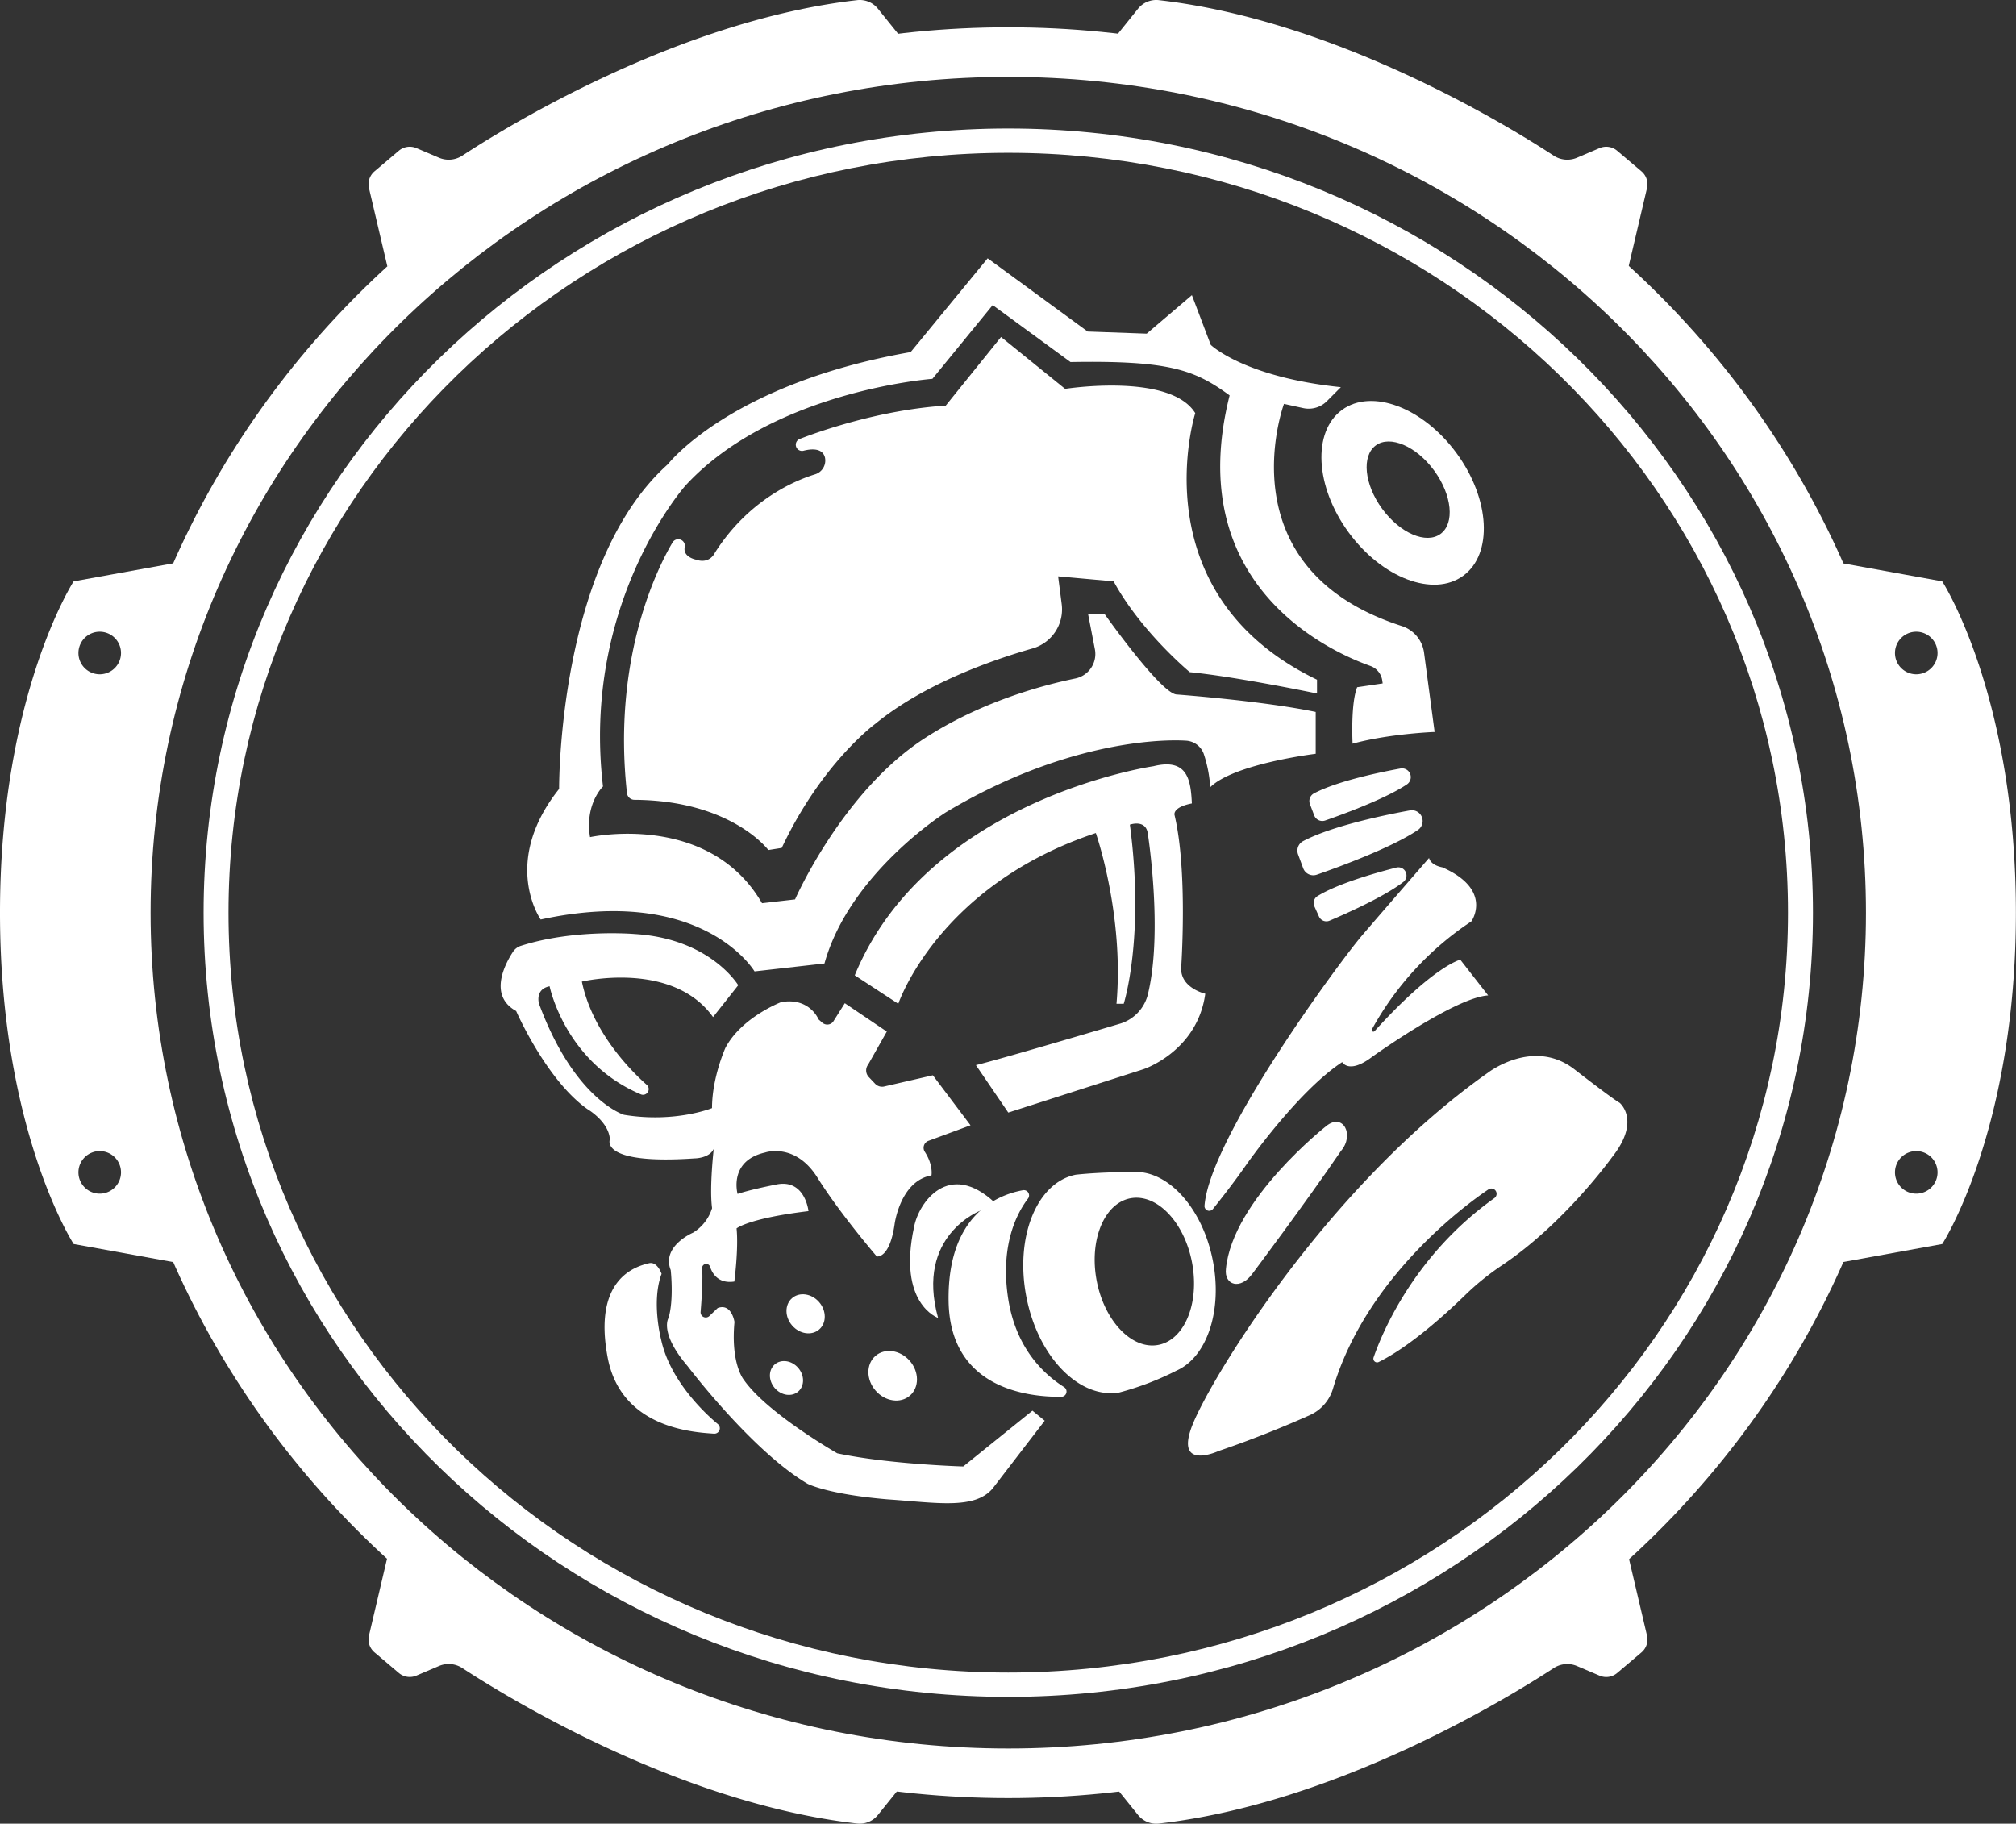 <svg xmlns="http://www.w3.org/2000/svg" viewBox="0 0 952.85 861.99"><rect x="0" y="0" width="952.85" height="861.99" fill="#333333" stroke="none"/><defs><style>.cls-1{fill:#fff;}</style></defs><g id="Layer_2" data-name="Layer 2"><g id="_1" data-name="1"><path class="cls-1" d="M476.55,12.9C239.39,12.9,47.13,200.27,47.13,431.4S239.39,849.89,476.55,849.89,906,662.52,906,431.4,713.71,12.9,476.55,12.9Zm0,813.56c-223.88,0-405.37-176.88-405.37-395.06S252.67,36.34,476.55,36.34,881.93,213.21,881.93,431.4,700.43,826.46,476.55,826.46Z"/><path class="cls-1" d="M476.55,60.75c-210,0-380.32,165.94-380.32,370.65S266.5,802.05,476.55,802.05,856.88,636.1,856.88,431.4,686.6,60.75,476.55,60.75Zm0,729.8C273,790.55,108,629.75,108,431.4S273,72.24,476.55,72.24,845.08,233,845.08,431.4,680.09,790.55,476.55,790.55Z"/><path class="cls-1" d="M183.08,125.89l-8.69-37A8,8,0,0,1,177,81l11.5-9.74A8,8,0,0,1,196.8,70l10.72,4.56a11.72,11.72,0,0,0,11-1C239.46,59.84,321,9.64,405.1.07a11,11,0,0,1,9.81,4l11.55,14.34L265.06,82.27Z"/><path class="cls-1" d="M85.45,271.63l-3.58-5.37-47.06,8.53S0,328.48,0,431.4,34.81,588,34.81,588l47.06,8.54,3.58-5.37L54.59,431.4ZM57.19,554.14a10.06,10.06,0,1,1-10.06-10.06A10.05,10.05,0,0,1,57.19,554.14ZM47.13,298.59a10.06,10.06,0,1,1-10.06,10.06A10.05,10.05,0,0,1,47.13,298.59Z"/><path class="cls-1" d="M183.08,736.1l-8.69,37A8,8,0,0,0,177,781l11.5,9.74A8,8,0,0,0,196.8,792l10.72-4.56a11.72,11.72,0,0,1,11,1c20.94,13.7,102.5,63.9,186.58,73.47a11,11,0,0,0,9.81-4l11.55-14.34-161.4-63.83Z"/><path class="cls-1" d="M769.76,125.89l8.69-37A8,8,0,0,0,775.84,81l-11.5-9.74A8,8,0,0,0,756.05,70l-10.72,4.56a11.72,11.72,0,0,1-11-1C713.39,59.84,631.83,9.64,547.75.07a11,11,0,0,0-9.82,4L526.38,18.44,687.79,82.27Z"/><path class="cls-1" d="M867.4,271.63l3.58-5.37,47,8.53s34.82,53.69,34.82,156.61S918,588,918,588l-47,8.54-3.58-5.37L898.25,431.4Zm28.25,282.51a10.06,10.06,0,1,0,10.06-10.06A10.06,10.06,0,0,0,895.65,554.14Zm10.06-255.55a10.06,10.06,0,1,0,10.06,10.06A10.06,10.06,0,0,0,905.71,298.59Z"/><path class="cls-1" d="M769.76,736.1l8.69,37a8,8,0,0,1-2.61,7.92l-11.5,9.74a8,8,0,0,1-8.29,1.26l-10.72-4.56a11.72,11.72,0,0,0-11,1c-20.94,13.7-102.5,63.9-186.58,73.47a11,11,0,0,1-9.82-4l-11.55-14.34,161.41-63.83Z"/><path class="cls-1" d="M560.56,350.08c-13.72-.86-58.93,1.2-113.53,33.9,0,0-45.47,28.69-57.34,71.42l-33.06,3.74S332.31,418,255.56,434.62c0,0-19-26.9,8.7-61.72,0,0-.79-106.81,51.43-153.49,0,0,29.28-38,114.73-53l36.39-44.31,47.27,34.6,27.9,1,21.36-18.19L572.25,163s15.62,15.25,61.51,20l-6.6,6.6A12.13,12.13,0,0,1,616,192.9l-9.13-2s-28.82,77.7,55.64,105a15.37,15.37,0,0,1,10.56,12.59l5,37.48s-21.37.79-38.77,5.54c0,0-1-18.78,2.16-26.69l12.06-1.79-.21-1.44a8.61,8.61,0,0,0-5.63-6.83c-19.36-6.88-89.08-38.3-66.51-127.87-16.52-12.11-28.53-16.57-75.21-15.78l-36.77-26.9L440.7,179.06S365.29,184.64,324,229.49c0,0-49.26,55.22-39,142.25,0,0-8.7,8.28-6.12,23.95,0,0,56-12.29,81.29,31.22l15.61-1.79s22.16-50.63,60.93-75.95c26.62-17.39,55.85-25.26,71.55-28.48a11.83,11.83,0,0,0,9.23-13.83l-3.24-16.74H522s26,36.79,33.86,38.11c0,0,40.68,3,66,8.28v19.78S583.12,361,572,372.11a61.3,61.3,0,0,0-3.1-15.9A9.48,9.48,0,0,0,560.56,350.08Z"/><path class="cls-1" d="M299.86,378.05c45.9.3,63.3,23.73,63.3,23.73l6.33-1c19-40.33,44.31-58.73,44.31-58.73C436.88,323.16,469,311.93,488,306.5a19.2,19.2,0,0,0,13.81-20.9l-1.69-13.18,26.23,2.37c12.89,23.74,36,42.92,36,42.92,22.36,2.18,60.13,10.09,60.13,10.09v-6.53c-84.45-40.74-57.55-126-57.55-126C553,176,503.42,183.8,503.42,183.8l-30.28-24.52L447,191.72c-31.66,2-61,12.64-69,15.75a2.92,2.92,0,0,0-1.84,3.13h0a2.94,2.94,0,0,0,3.64,2.44c3.54-.9,8.93-1.42,10.11,3.18a6.81,6.81,0,0,1-4.75,8c-9.12,2.81-31.32,11.9-47.29,37.09,0,0-2.38,5.54-9.1,3.17,0,0-6.11-1.2-5.13-5.92a3.09,3.09,0,0,0-2-3.49h0a3.12,3.12,0,0,0-3.77,1.34c-5.95,10-28.72,53.15-21.54,118.44A3.58,3.58,0,0,0,299.86,378.05Z"/><path class="cls-1" d="M688.49,214.28c-15.83-21.65-40.09-30.84-54.19-20.53s-12.72,36.22,3.1,57.86,40.09,30.84,54.19,20.53S704.31,235.92,688.49,214.28Zm-7.63,38.08c-6.81,5-19.17-.35-27.61-11.9s-9.76-24.94-3-29.92,19.17.35,27.61,11.9S687.67,247.38,680.86,252.36Z"/><path class="cls-1" d="M661.89,363.25c-8.48,1.54-29.45,5.76-40.82,11.74a4.12,4.12,0,0,0-1.94,5.09l2,5.27a4.12,4.12,0,0,0,5.22,2.47c8.41-2.92,28.54-10.29,38.6-17.05a4.15,4.15,0,0,0,1.69-4.57h0A4.13,4.13,0,0,0,661.89,363.25Z"/><path class="cls-1" d="M666.4,383.05c-10.48,1.9-36.41,7.11-50.47,14.51a5.1,5.1,0,0,0-2.4,6.29l2.41,6.52a5.1,5.1,0,0,0,6.46,3.06c10.39-3.62,35.28-12.72,47.72-21.09a5.12,5.12,0,0,0,2.09-5.65h0A5.09,5.09,0,0,0,666.4,383.05Z"/><path class="cls-1" d="M660,410.06c-7.79,2-27.05,7.19-37.27,13.48a3.85,3.85,0,0,0-1.49,4.86l2.15,4.78a3.85,3.85,0,0,0,5,2c7.64-3.24,25.92-11.36,34.87-18.29a3.87,3.87,0,0,0,1.29-4.35h0A3.85,3.85,0,0,0,660,410.06Z"/><path class="cls-1" d="M348.92,465.68s-13.18-22.1-49.05-24.21c0,0-28.39-2.49-53.71,5.6a7,7,0,0,0-3.74,2.88c-3.36,5.12-11.91,20.54,1.54,27.92,0,0,14.24,32.7,33.75,46.42,0,0,10,5.8,10.55,14.24,0,0-5.27,12.13,40.09,9,0,0,6.86,0,9-4.49,0,0-2.11,18.2-.79,28a20.76,20.76,0,0,1-9,11.6s-15,6.33-10.55,17.67c0,0,1.58,14-1.05,22.68,0,0-4.49,6.86,9,22.69,0,0,30.33,40.08,56.71,55.64,0,0,9.49,5,38,7.39,22.67,1.52,41.15,5,49.59-5.28l24.52-31.91-5.8-4.74-32.7,26.37s-35-1-59.55-6.22c0,0-33-18.84-44.1-34.66,0,0-6.33-7.39-4.48-27.43,0,0-1.32-9-7.92-6.59L335.31,622a2.45,2.45,0,0,1-2.67.53h0a2.45,2.45,0,0,1-1.5-2.46c.36-4.36,1.19-15.64.7-20.51a2,2,0,0,1,1.52-2.12h0a1.94,1.94,0,0,1,2.25,1.29c.9,2.85,3.65,8.19,11.47,7,0,0,2.05-15.57,1.05-25.11,0,0,5.54-4.75,34-8.17,0,0-1.58-15.25-15-12.61s-18.52,4.49-18.52,4.49-4.42-15.62,13-19.58c0,0,14.24-4.95,24.79,11.93s28,37.18,28,37.18,6.07,1.32,8.44-15.29c0,0,2.64-20.37,17.41-23,0,0,.95-4.83-3.16-11.17a3.5,3.5,0,0,1,1.74-5.17l19.88-7.34-17.8-23.64-23.23,5.35a4.56,4.56,0,0,1-4.06-1.36l-3-3.17a4.55,4.55,0,0,1-.29-5.89l8.82-15.6L399.3,474.18,393.74,483a3.57,3.57,0,0,1-5.09.38l-1.75-1.54s-4.22-10.55-17.67-8.18c0,0-18.72,7.12-26.37,21.63,0,0-6.33,14-6.33,28.48,0,0-17.5,7.12-41.59,3.16,0,0-23.29-6.85-40.17-52.48,0,0-2.11-6.86,5-8.28,0,0,7.16,35.85,43.11,51.09a2.67,2.67,0,0,0,3-.66h0a2.68,2.68,0,0,0-.19-3.83c-6.4-5.64-25.63-24.3-30.67-48.81,0,0,42.78-10.14,62,16.77Z"/><ellipse class="cls-1" cx="380.8" cy="620.93" rx="8.44" ry="9.79" transform="translate(-313.98 402.19) rotate(-41)"/><ellipse class="cls-1" cx="371.75" cy="651.26" rx="7.31" ry="8.48" transform="translate(-336.1 403.7) rotate(-41)"/><ellipse class="cls-1" cx="421.94" cy="650.21" rx="10.71" ry="12.43" transform="translate(-323.09 436.37) rotate(-41)"/><path class="cls-1" d="M287.21,641.65c6.33,33.49,40.64,35.34,50.24,36a2.59,2.59,0,0,0,2.77-2.59h0a2.61,2.61,0,0,0-1-2c-4.34-3.58-22.35-19.48-26.74-39.85,0,0-4.75-17.93.21-31.12,0,0-2-6-6-5C300.13,598.66,280.21,604.59,287.21,641.65Z"/><path class="cls-1" d="M404,461l20.58,13.45s18.72-55.91,93.36-80.7c0,0,13.45,38.5,9.76,80.7h3.42s10-31.12,2.91-84.66c0,0,7.38-2.64,8.44,4,0,0,7.38,46.68,0,76.48a19.35,19.35,0,0,1-12.66,13.45S475.24,500,461.27,503.45l15.28,22.42,64.11-20.57s25.32-8.44,29-35.61c0,0-11.66-2.63-11.4-12.12,0,0,3.22-45.63-3.11-72.27,0,0-1.31-3.69,8.18-5.54-.53-10.81-1.85-21.63-18.2-17.59C545.14,362.17,438.42,377.6,404,461Z"/><path class="cls-1" d="M675.43,405.55s-23.14,26.64-31.62,36.56c-10.48,12.25-71.93,95.39-74.5,127.71a2.23,2.23,0,0,0,4,1.59c3.69-4.59,9.73-12.28,15.66-20.75,0,0,24.29-34.81,45.42-48.64,0,0,3.11,5.92,14.19-2.52,0,0,39-28,54.79-29L690.2,453.61s-12.54,2.9-40.49,33.75a.77.77,0,0,1-1.26-.87,144.85,144.85,0,0,1,47-51s10.45-14.85-13.71-25.52C681.76,409.94,676.48,409.24,675.43,405.55Z"/><path class="cls-1" d="M626.9,532.2S582.59,567,579.43,599.72c-.93,7.73,6.86,10.28,12.66,2.11,0,0,25.32-33.73,41.67-57.75C640.35,536.42,634.81,525.87,626.9,532.2Z"/><path class="cls-1" d="M703.32,507s21.43-16.61,40.81-1.58,21.36,15.82,21.36,15.82,10.29,8.31-3.56,25.72c0,0-22.36,31.25-52.1,51.15a122.6,122.6,0,0,0-17.3,14c-9.75,9.5-26.29,24.39-40.85,31.65a1.76,1.76,0,0,1-2.46-2.15c4.1-11.79,19.23-48.33,57.09-75.31a2.5,2.5,0,0,0,.44-3.68h0a2.47,2.47,0,0,0-3.25-.42c-10,6.72-57.75,41.22-73.45,94.1a19.86,19.86,0,0,1-10.85,12.53c-9.18,4.12-24.87,10.77-43.2,17,0,0-21.36,9.89-12.26-12.66S628.1,560,703.32,507Z"/><path class="cls-1" d="M556.19,647.78h0c14.24-6.35,21.75-28.36,17-52.18s-20-41.13-35.56-41.65c0,0-16.09-.13-29.18,1.29-18.53,3.7-28.94,29.75-23.26,58.17s25.18,47.88,43.82,44.78A136.36,136.36,0,0,0,556.19,647.78Zm-9.81-11.93c-12.6,1.46-25.29-13-28.33-32.17s4.7-36,17.31-37.45,25.29,12.94,28.33,32.17S559,634.39,546.38,635.85Z"/><path class="cls-1" d="M485.83,566.59a2.48,2.48,0,0,0-2.4-4c-11.9,2.17-35.67,11.6-35.08,52.37s36.42,45.45,53.29,45.25a2.48,2.48,0,0,0,1.27-4.59c-8.53-5.44-23.22-17.71-26.65-43.54C473,587.92,480.69,573.36,485.83,566.59Z"/><path class="cls-1" d="M463.38,572.24s-30.85,11.65-20,50.68c0,0-19.25-6.59-11.34-43,2.11-11.38,16.34-31.92,38.24-11.38Z"/></g></g></svg>